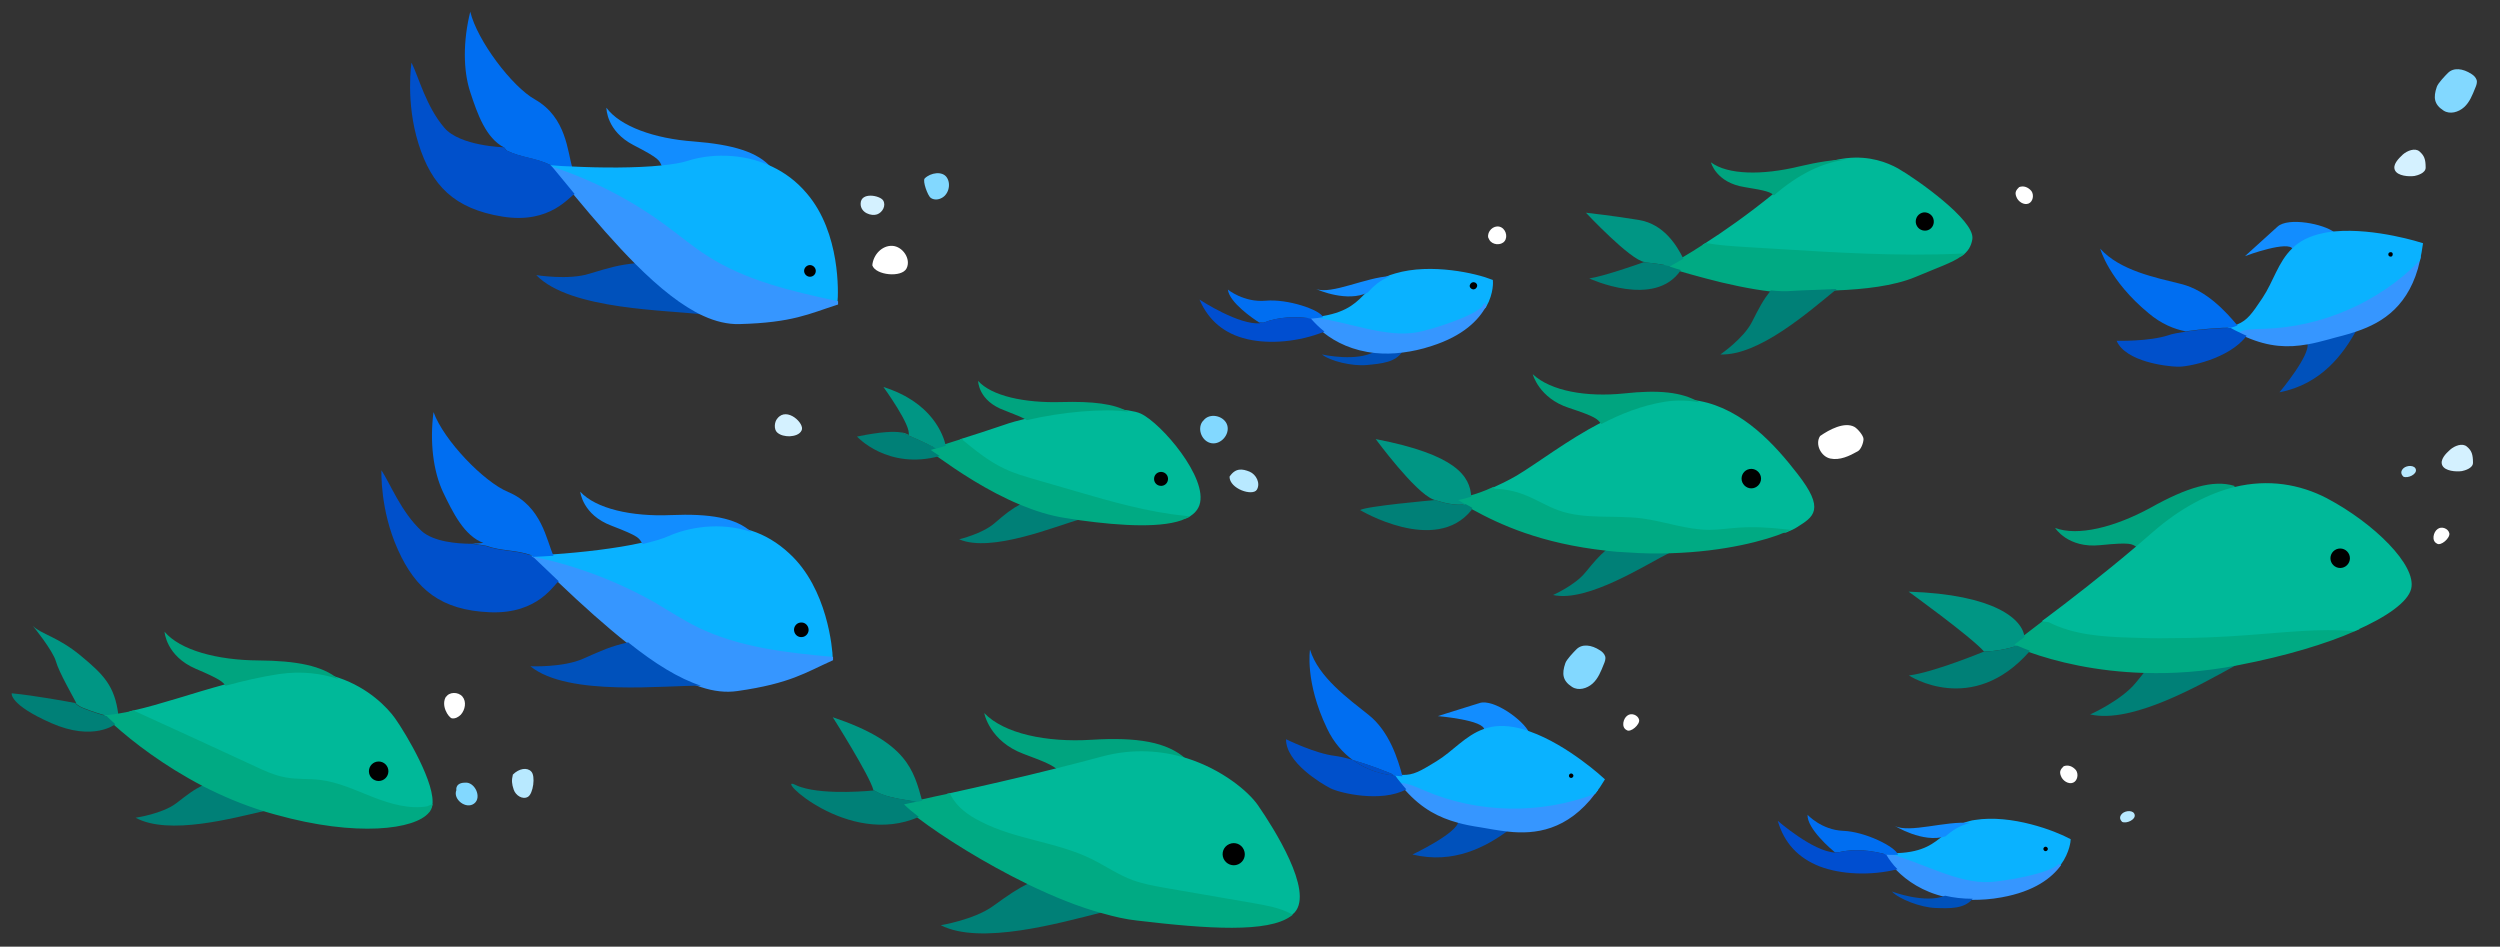 <?xml version="1.0" encoding="utf-8"?>
<!-- Generator: Adobe Illustrator 22.1.0, SVG Export Plug-In . SVG Version: 6.00 Build 0)  -->
<svg version="1.1" xmlns="http://www.w3.org/2000/svg" xmlns:xlink="http://www.w3.org/1999/xlink" x="0px" y="0px"
	 viewBox="0 0 897.9 340" style="enable-background:new 0 0 897.9 340;" xml:space="preserve">
<rect x="0" y="0" width="897.9" height="340" fill="#333333" stroke="none"/>
<style type="text/css">
	.st0{fill:#0051BB;}
	.st1{fill:#128DFF;}
	.st2{fill:#3696FF;stroke:#3696FF;stroke-miterlimit:10;}
	.st3{fill:#0AB2FF;stroke:#0AB2FF;stroke-miterlimit:10;}
	.st4{fill:#0050CB;}
	.st5{fill:#006EF1;}
	.st6{fill:#008077;}
	.st7{fill:#00A47F;}
	.st8{fill:#00AA83;stroke:#00AA83;stroke-miterlimit:10;}
	.st9{fill:#00B999;stroke:#00B999;stroke-miterlimit:10;}
	.st10{fill:#009684;}
	.st11{fill:#004ED0;}
	.st12{fill:#82D8FF;}
	.st13{fill:#B8E9FF;}
	.st14{fill:#FFFFFF;}
	.st15{fill:#D4F1FF;}
</style>
<g id="Layer_1">
	<path d="M859.8,90.8c0.3,0.7,0,1.4-0.7,1.8c-0.7,0.3-1.4,0-1.7-0.7s0-1.4,0.6-1.7C858.7,89.8,859.5,90.1,859.8,90.8z"/>
	<path class="st0" d="M846.4,118.5c-4.8,8.7-12.7,19.5-27.7,22.4c0,0,11.4-13.6,10-17.7c2.5-0.4,5.1-1.1,7.7-1.8
		C839.3,120.5,842.8,119.7,846.4,118.5z"/>
	<path class="st1" d="M838.5,83.5c-1.4,0.1-2.7,0.3-4,0.6c-5.1,1-8.5,2.9-11,5.4c-1.4-3.3-16.5,2.2-17.2,2.5
		c2-1.8,7.8-7.1,11.7-10.6C821.8,77.9,834.7,80.4,838.5,83.5z"/>
	<path class="st2" d="M813.1,117.7c20.7-0.6,41.1-9.6,55.6-24.3c-3.6,16.1-13.2,22-22.3,25.1c-3.6,1.3-7.1,2-10.1,2.9
		c-2.7,0.7-5.2,1.4-7.7,1.8c-6.8,1.2-13.4,1-21.7-2.6c-1-0.4-1.9-0.9-3-1.4l0.2-0.5C807,117.7,810.1,117.8,813.1,117.7z"/>
	<path class="st3" d="M857.4,91.9c0.3,0.7,1.1,0.9,1.7,0.7c0.7-0.3,0.9-1.1,0.7-1.8c-0.3-0.7-1.1-0.9-1.8-0.6
		C857.4,90.5,857.1,91.2,857.4,91.9z M868.7,93.3c-14.5,14.8-34.9,23.7-55.6,24.3c-3,0.1-6.1,0-8.9,1.1l-0.2,0.5
		c-0.9-0.4-1.8-0.9-2.7-1.4c0.9-0.3,1.7-0.5,2.4-0.8c3.9-1.6,5.6-4.2,9.3-9.7c4-6,5.6-12.9,10.6-17.7v0c2.5-2.5,6-4.4,11-5.4
		c1.3-0.3,2.6-0.4,4-0.6c14.4-1.3,31.1,4.1,31.1,4.1C869.4,89.7,869.1,91.6,868.7,93.3z"/>
	<path class="st4" d="M803.9,119.2c-0.9-0.4-1.8-0.9-2.7-1.4c-2.6-0.1-10.2,0.4-16.2,1.3c-2.5,0.4-4.8,0.8-6.2,1.3
		c-6.9,2.3-18.6,2-18.6,2c3.3,7.6,18.1,9.2,21.8,9.3c3.7,0.2,18.7-2.8,24.9-11.1C805.9,120.2,805,119.7,803.9,119.2z"/>
	<path class="st5" d="M783.4,102c9.2,2.3,16.2,10.1,20.2,14.9c-0.7,0.3-1.5,0.6-2.4,0.8c-2.6-0.1-10.2,0.4-16.2,1.3
		c-4.2-0.8-8.8-2.7-13.3-6.5c-14.3-11.8-17.4-23.2-17.4-23.2C761.4,97.2,774.2,99.7,783.4,102z"/>
	<path d="M840.5,196.5c2.2,0,4,1.8,4,4c0,2.2-1.8,4-4,4s-4-1.8-4-4C836.5,198.3,838.3,196.5,840.5,196.5z"/>
	<path class="st6" d="M803.5,238.5c0.2,0,0.3-0.1,0.5-0.1c-14.3,7.9-38.3,21.6-53.3,18.2c0,0,11.2-5,16.4-11.4
		c1.3-1.6,2.4-2.9,3.3-4.1C780.5,241.5,791.6,240.8,803.5,238.5z"/>
	<path class="st7" d="M767.6,196.6c-2-1.3-2.2-1.9-13.3-0.8c-11.6,1.2-16.2-6.2-16.2-6.2c8.1,3.1,21.4-0.2,34.4-7.3
		c12.9-7.2,22.4-10.1,30-7.8l0.2,1c-9.3,2.2-19.2,7.4-29.2,16.1C771.6,193.2,769.6,194.9,767.6,196.6z"/>
	<path class="st8" d="M807.5,227.7c-9.3,0.7-18.7,1-28,1.1v0c-4.8,0.1-9.7,0-14.5-0.2c-9.9-0.3-20.1-1-28.9-5.5v0l-1.4-0.2
		c-3.1,2.4-5.7,4.4-7.7,5.9c-2.3,1.7-3.6,2.7-3.6,2.7c0.3,0.1,0.6,0.3,0.9,0.4c1.4,0.6,2.9,1.2,4.5,1.8c9.8,3.5,24,7,41.5,7.5
		c3-3.6,5.1-5.7,9.1-9v0c-4,3.3-6.1,5.4-9.1,9c10,0.3,21.1-0.4,33.1-2.7c0.2,0,0.3-0.1,0.5-0.1c17.1-3.3,31.2-7.6,41.6-12.1
		C832.9,225.3,820.2,226.8,807.5,227.7z"/>
	<path class="st9" d="M767.6,196.6c2-1.7,3.9-3.4,5.9-5.1c10-8.7,19.9-13.8,29.2-16.1c12-2.9,23.2-1,32.8,4c17,9,32,24,30,32
		c-1.1,4.3-8.1,9.6-20,14.8c-12.6-1.1-25.4,0.5-38.1,1.4c-9.3,0.7-18.7,1.1-28,1.1c-4.8,0.1-9.7,0-14.5-0.2
		c-9.9-0.3-20.1-1-28.9-5.5v0l-1.4-0.2C743.3,216.3,755.7,206.7,767.6,196.6z M844.5,200.5c0-2.2-1.8-4-4-4s-4,1.8-4,4
		c0,2.2,1.8,4,4,4S844.5,202.7,844.5,200.5z"/>
	<path class="st10" d="M724.5,231.9c-3.8,1.3-7.8,2-11.9,2.1c-4.9-5.5-27.1-21.5-27.1-21.5c31,1,41,10,41.6,16.3
		c-2.3,1.7-3.6,2.7-3.6,2.7C723.8,231.6,724.1,231.8,724.5,231.9z"/>
	<path class="st6" d="M712.6,234c4-0.1,8-0.8,11.9-2.1c1.4,0.6,2.9,1.2,4.5,1.8l-0.1,0.3c-20.7,23.5-43.3,8.6-43.3,8.6
		C694.5,241.5,712.6,234,712.6,234L712.6,234z"/>
	<circle cx="734.7" cy="304.9" r="1.3"/>
	<path class="st3" d="M736,304.9c0-0.7-0.6-1.3-1.3-1.3c-0.7,0-1.3,0.6-1.3,1.3c0,0.7,0.6,1.3,1.3,1.3
		C735.4,306.2,736,305.6,736,304.9z M714.7,317.3c-11.8,0.6-24.3-7-36.9-10.4c1.4,0.1,2.7,0.1,3.8,0c9.5-0.4,13.2-3.6,17-6.7
		c2.4-1.9,4.8-3.8,8.8-4.8c0.6-0.2,1.3-0.3,1.9-0.4c13.2-2.1,28.7,3.9,33.9,6.7c0,0-0.2,4.1-3.5,8.7l-0.1-0.1
		C737.3,314.2,719.2,317.1,714.7,317.3z"/>
	<path class="st2" d="M739.8,310.5c-3.2,4.4-9.3,9.2-21,11.3c-3.7,0.7-7.2,0.9-10.4,0.9c-3.6,0-6.9-0.4-9.9-1.1
		c-7.7-1.8-13.3-5.6-17.1-9.5h0c-1.7-1.7-3-3.5-4-5.2c0.2,0,0.3,0,0.4,0c12.6,3.4,25.1,11,36.9,10.4
		C719.2,317.1,737.3,314.2,739.8,310.5L739.8,310.5z"/>
	<path class="st1" d="M680.5,296.6c5.1,2.8,18.5-1.9,27-1c-4,1-6.4,2.8-8.8,4.8C690.6,302.9,680.5,296.6,680.5,296.6z"/>
	<path class="st0" d="M695,326.1c-5.2-0.2-13-3.2-15.5-5.9c0,0,11.9,4.5,19.1,1.5c3,0.7,6.2,1.1,9.9,1.1v0
		C705.5,326.5,700.2,326.3,695,326.1z"/>
	<path class="st5" d="M662,298.4c7.9,0.3,18.8,5.7,19.7,8.6c-1.2,0-2.4,0.1-3.8,0c-5.9-1.6-11.8-2.3-17.6-0.9H659
		c-1.1-0.9-10.1-8.5-9.8-13.5C649.1,292.6,654.2,298.1,662,298.4z"/>
	<path class="st11" d="M653.6,311.2c-7.7-3-12.8-8.4-15.1-16.4c0,0,12.7,11.1,20.6,11.4c0,0,0,0-0.1-0.1h1.3
		c5.9-1.4,11.8-0.7,17.6,0.9c-0.1,0-0.3,0-0.4,0c1,1.7,2.3,3.5,4,5.2C671.8,314.6,661.3,314.1,653.6,311.2z"/>
	<path class="st9" d="M693,82.4c1.6-0.9,2.1-3,1.1-4.5c-0.9-1.5-2.9-2.1-4.5-1.1c-1.6,0.9-2.1,3-1.2,4.5
		C689.4,82.9,691.4,83.4,693,82.4z M681.4,60.9c7,4,27.4,18.6,26.5,24.9c-0.4,2.5-1.5,4.3-3.7,5.8c-22.5,1-45.1-0.4-67.6-1.8
		c-3.3-0.2-6.6-0.4-9.9-0.6c-4.7-0.3-9.4-0.6-14-1.4c6.7-4.3,15.3-10.3,24.4-17.7c0.5-0.4,0.9-0.7,1.4-1.1
		c9.4-7.8,17.8-10.9,24.8-11.7C671.4,56.4,677.6,58.8,681.4,60.9z"/>
	<path d="M694.1,77.9c0.9,1.6,0.4,3.6-1.1,4.5s-3.6,0.4-4.5-1.2c-0.9-1.5-0.4-3.6,1.2-4.5C691.2,75.8,693.2,76.4,694.1,77.9z"/>
	<path class="st8" d="M636,104.2c-7-0.8-15.9-2.7-23.3-4.7c-3.4-0.9-6.6-1.8-9-2.5c-1.8-0.5-3.2-1-4.1-1.3c0,0,0.1,0,0.2-0.1
		c0.5-0.3,2.2-1.2,4.7-2.7c2.2-1.3,5-3,8.2-5.1c4.6,0.8,9.3,1.1,14,1.4c3.3,0.2,6.6,0.4,9.9,0.6c22.5,1.4,45,2.8,67.6,1.8
		c-3.2,2.3-8.6,4.1-16.4,7.4c-7.9,3.3-18.5,4.4-28.1,4.8c-6.2,0.3-11.9,0.4-16.3,0.7C641.4,104.7,638.9,104.6,636,104.2z"/>
	<path class="st6" d="M643.4,104.5c4.4-0.3,10.1-0.4,16.3-0.7c-10.2,8.3-28,24-41.8,23.5c0,0,8.3-5.7,11.3-11.6
		c2.8-5.5,3.9-7.7,6.8-11.4C638.9,104.6,641.4,104.7,643.4,104.5z"/>
	<path class="st7" d="M637.1,70.2c-1-1.1-2.3-1.7-10.5-3c-10.3-1.6-12.1-8.9-12.1-8.9c6,4.5,18.4,4.7,31.6,1.5
		c6.8-1.6,12.5-2.5,17.2-2.5c-7,0.8-15.4,3.9-24.8,11.7C638,69.4,637.6,69.8,637.1,70.2z"/>
	<path class="st10" d="M588.6,79c9.1,1.5,13.7,9.3,16,13.9c-2.5,1.5-4.2,2.4-4.7,2.7c-3.2-0.7-6.3-1.1-9.5-1.4
		c0.2-0.1,0.3-0.1,0.3-0.1c-5-0.5-21.1-17.7-21.1-17.7S579.5,77.5,588.6,79z"/>
	<path class="st6" d="M590.3,94.2c3.2,0.2,6.4,0.7,9.5,1.4c-0.1,0.1-0.2,0.1-0.2,0.1c0.9,0.3,2.3,0.8,4.1,1.3v0
		c-9.3,14-32.9,3-32.9,3C575.8,99.3,588.3,94.9,590.3,94.2z"/>
	<path class="st9" d="M575.1,152.3c7.1-3.6,14.7-6.7,22.8-8c4.4-0.7,8.5-0.6,12.4,0.2c15.5,2.9,27,15.8,34.9,26
		c9.9,12.7,5.6,14.8,0,18.4c-0.9,0.6-2.2,1.2-3.9,1.9c-5.5-0.6-11.1-1-16.7-0.6c-3.6,0.2-7.1,0.8-10.7,0.8c-8.2,0-16-3.1-24.1-4.1
		c-10-1.3-20.6,0.5-30.1-2.9c-4.2-1.5-8.1-4-12.3-5.6c-3.5-1.4-7.2-2.1-11-2.2l-0.2-0.5c2.6-1.2,5.6-2.6,8.7-4.4
		C552.6,166.7,563,158.6,575.1,152.3z M632.5,171.9c0-1.9-1.6-3.5-3.5-3.5c-1.9,0-3.5,1.6-3.5,3.5s1.6,3.5,3.5,3.5
		C630.9,175.4,632.5,173.8,632.5,171.9z"/>
	<path d="M629,168.4c1.9,0,3.5,1.6,3.5,3.5s-1.6,3.5-3.5,3.5c-1.9,0-3.5-1.6-3.5-3.5S627,168.4,629,168.4z"/>
	<path class="st7" d="M597.9,144.3c-8.1,1.3-15.7,4.3-22.8,8c-1.4-1.8-1.6-2.5-11.6-5.8c-10.8-3.5-13-12.1-13-12.1
		c6.5,6.1,19.4,8.3,32.9,6.9c12-1.3,20.7-0.6,26.9,3.2C606.5,143.8,602.3,143.6,597.9,144.3z"/>
	<path class="st6" d="M600.1,198.3c-8.6,4.2-29.9,18.2-42.3,15.4c0,0,7.9-3.5,11.6-8.1c3.3-4,4.7-5.7,7.6-8.2
		c2.4,0.3,4.9,0.5,7.5,0.7C590,198.4,595.2,198.4,600.1,198.3z"/>
	<path class="st8" d="M577,197.3c-23.5-2.6-38-9.3-48.2-14.9c-0.9-0.4-1.7-0.9-2.5-1.4c-0.9-0.5-1.8-1-2.6-1.4c0,0,1.7-0.3,4.7-1.2
		c2.1-0.6,4.8-1.5,7.8-2.9l0.2,0.5c3.8,0.1,7.5,0.8,11,2.2c4.2,1.6,8,4.1,12.3,5.6c9.5,3.4,20.1,1.6,30.1,2.9
		c8.1,1.1,16,4.1,24.1,4.1c3.6,0,7.2-0.6,10.7-0.8c5.6-0.4,11.1,0,16.7,0.6c-7.2,3-21.7,7-41.2,7.6c-4.9,0.2-10.1,0.1-15.6-0.3
		C581.9,197.8,579.4,197.6,577,197.3z"/>
	<path class="st6" d="M528.5,183.2c-13,16.2-40,0-40,0c2.1-1.4,25.8-3.5,26.9-3.6c0,0,0,0,0,0c3.6,1.2,7.2,2,10.9,1.5l0-0.1
		c0.8,0.4,1.6,0.9,2.5,1.4L528.5,183.2z"/>
	<path class="st10" d="M526.3,181.1c-3.7,0.5-7.4-0.4-10.9-1.5c0,0,0,0,0,0c-0.2-0.1-0.4-0.1-0.6-0.2c-6.6-2.5-20.7-21.7-20.7-21.7
		c29,5.6,33.9,13.4,34.3,20.7c-2.9,0.9-4.7,1.2-4.7,1.2C524.6,180.1,525.5,180.6,526.3,181.1L526.3,181.1z"/>
	<circle cx="564.3" cy="278.6" r="1.3"/>
	<path class="st1" d="M533.1,262.2c0.2-3.6-16.7-5-16.7-5c2.5-0.8,10-3.1,15-4.7c5-1.6,15.7,6.1,17.8,10.6c-1.3-0.4-2.6-0.8-3.9-1.2
		C540.4,260.7,536.5,261,533.1,262.2L533.1,262.2L533.1,262.2z"/>
	<path class="st0" d="M531.5,296.6c3,0.5,6.5,1.2,10.3,1.6c-8,5.9-19.7,12.3-34.5,8.7c0,0,16.1-7.6,16.5-11.9
		C526.2,295.6,528.8,296.1,531.5,296.6z"/>
	<path class="st2" d="M511.9,283.5c19.1,8.1,41.3,8.5,60.7,1.2c-10,13.2-21.3,14.5-30.8,13.5c-3.8-0.4-7.2-1.1-10.3-1.6
		c-2.7-0.4-5.3-0.9-7.8-1.6c-6.6-1.8-12.6-4.8-18.6-11.5c-0.7-0.8-1.4-1.6-2.1-2.5l0.4-0.3C506.4,280.9,509.2,282.3,511.9,283.5z"/>
	<path class="st3" d="M564.3,279.9c0.7,0,1.3-0.6,1.3-1.3c0-0.7-0.6-1.3-1.3-1.3c-0.7,0-1.3,0.6-1.3,1.3
		C563,279.4,563.6,279.9,564.3,279.9z M503.6,278.8c4.2,0.2,6.9-1.5,12.5-4.9c6.1-3.7,10.4-9.3,17-11.6c3.3-1.2,7.2-1.5,12.3-0.3
		c1.3,0.3,2.6,0.7,3.9,1.2c13.6,4.8,26.5,16.8,26.5,16.8c-1,1.7-2.1,3.3-3.2,4.7c-19.4,7.3-41.6,7-60.7-1.2
		c-2.8-1.2-5.5-2.5-8.5-2.8L503,281c-0.6-0.8-1.2-1.6-1.9-2.5C502,278.7,502.9,278.8,503.6,278.8z"/>
	<path class="st5" d="M491.6,256.8c7.4,5.9,10.5,15.9,12.1,22c-0.8,0-1.6-0.1-2.5-0.2c-2.3-1.2-9.5-3.9-15.3-5.6
		c-3.4-2.5-6.8-6.1-9.3-11.4c-8-16.7-6.1-28.3-6.1-28.3C473.5,243.2,484.2,250.9,491.6,256.8z"/>
	<path class="st4" d="M505.1,283.5c-9.1,4.9-24,1.3-27.3-0.4c-3.3-1.7-16-9.3-15.9-17.6c0,0,10.5,5.2,17.7,6
		c1.5,0.2,3.8,0.7,6.2,1.4c7.5,5.5,15.3,5.6,15.3,5.6c0.6,0.9,1.2,1.7,1.9,2.5C503.7,281.9,504.4,282.7,505.1,283.5z"/>
	<path class="st4" d="M485.8,272.9c5.8,1.7,13,4.4,15.3,5.6C501.1,278.6,493.3,278.4,485.8,272.9z"/>
	<path class="st3" d="M530.5,102.9c0.2-0.7-0.3-1.4-1-1.5c-0.7-0.2-1.4,0.3-1.6,1c-0.2,0.7,0.3,1.4,1,1.5S530.3,103.7,530.5,102.9z
		 M509.3,119.9c-11.6,2.1-25-3.7-37.9-5.4c1.4-0.1,2.7-0.3,3.8-0.5c9.4-1.6,12.6-5.3,16-8.8c2.1-2.2,4.3-4.4,8.1-5.9
		c0.6-0.2,1.2-0.4,1.9-0.6c12.8-3.8,29,0,34.5,2.2c0,0,0.4,4.1-2.3,9l-0.1-0.1v0C531.3,113.8,513.8,119,509.3,119.9z"/>
	<path d="M529.5,101.4c0.7,0.1,1.2,0.8,1,1.5c-0.2,0.7-0.9,1.2-1.6,1s-1.2-0.8-1-1.5C528.1,101.7,528.8,101.2,529.5,101.4z"/>
	<path class="st0" d="M474.8,127.3c0.9,0.2,12.6,2.7,19.1-1.1v0c3,0.3,6.4,0.3,9.9-0.2v0.1c-2.5,4.1-7.7,4.5-12.9,5
		C485.7,131.6,477.7,129.7,474.8,127.3z"/>
	<path class="st1" d="M499.3,99.2c-3.8,1.5-6,3.6-8.1,5.9c-7.3,3.5-17.5-0.8-18.5-1.3C478.2,105.9,490.8,99.5,499.3,99.2z"/>
	<path class="st2" d="M475.7,119.1c-1.9-1.5-3.5-3.1-4.7-4.6c0.2,0,0.3,0,0.4-0.1c12.9,1.7,26.4,7.6,37.9,5.4
		c4.4-0.8,21.9-6.1,23.9-10.1v0l0.1,0.1c-2.6,4.8-8,10.4-19.3,14c-3.6,1.2-7,1.9-10.1,2.3c-3.6,0.5-6.9,0.5-9.9,0.2
		C486,125.5,480,122.5,475.7,119.1z"/>
	<path class="st5" d="M454.6,108c7.8-0.7,19.4,3.2,20.6,5.9c-1.2,0.2-2.4,0.4-3.8,0.5c-6.1-0.8-12-0.7-17.6,1.5l-1.6-0.1
		c-2.2-1.4-10.7-7.2-11.2-11.8C441,104,446.7,108.7,454.6,108z"/>
	<path class="st11" d="M475.7,119.1c-9.2,3.7-19.7,4.6-27.8,2.7c-8.1-1.9-13.8-6.6-17.1-14.2c0.8,0.5,14.2,9.2,21.8,8.5
		c0,0-0.2-0.1-0.5-0.3l1.6,0.1c5.6-2.2,11.5-2.3,17.6-1.5c-0.1,0-0.3,0-0.4,0.1C472.2,116,473.8,117.6,475.7,119.1z"/>
	<path class="st9" d="M405.2,147.9c1.8,0.3,3.2,0.6,4.3,1.1c7.3,3.4,24,23,20.8,32.3c-0.7,1.9-2.2,3.4-4.5,4.4
		c-13.4-1.3-26.5-5.1-39.5-8.9c-4.7-1.4-9.4-2.7-14.1-4.1c-3.8-1.1-7.7-2.2-11.3-3.9c-5.7-2.7-10.7-6.6-15.5-10.6h0v0l0-0.1
		c4.2-1.3,9.4-3,15.3-5c2.5-0.9,5.2-1.6,8.1-2.3C381.4,148,396.8,146.7,405.2,147.9z M417.2,174.5c1.4-0.1,2.4-1.3,2.3-2.7
		c-0.1-1.4-1.3-2.4-2.7-2.3c-1.4,0.1-2.4,1.3-2.3,2.7C414.6,173.6,415.8,174.6,417.2,174.5z"/>
	<path d="M419.5,171.8c0.1,1.4-0.9,2.6-2.3,2.7c-1.4,0.1-2.6-0.9-2.7-2.3c-0.1-1.4,0.9-2.6,2.3-2.7
		C418.2,169.4,419.4,170.4,419.5,171.8z"/>
	<path class="st6" d="M382.5,185.5c1.9,0.3,3.9,0.6,5.8,0.9c-8.8,2.4-32.2,12.3-43.8,7.3c0,0,8.3-2,12.6-5.7
		c4.2-3.6,5.8-4.9,9.7-7.1C371.9,183,377.2,184.7,382.5,185.5z"/>
	<path class="st7" d="M351.3,136.8c4.8,5.4,16.6,8,30,7.6c11.1-0.3,18.9,0.6,23.9,3.5c-8.4-1.3-23.8,0-36.4,3
		c-1.2-0.8-3.4-1.7-8-3.5C351.3,144,351.3,136.8,351.3,136.8z"/>
	<path class="st8" d="M366.8,180.9c-12.1-5-22.9-12.4-29.4-17c-1.2-0.9-2.3-1.7-3.2-2.3c0,0,0.7-0.2,2-0.6c0.9-0.3,2-0.6,3.4-1
		c1.6-0.5,3.5-1.1,5.7-1.8l0,0.1v0h0c4.9,4,9.8,8,15.5,10.6c3.6,1.7,7.5,2.8,11.3,3.9c4.7,1.4,9.4,2.7,14.1,4.1
		c13,3.8,26,7.5,39.5,8.9c-7.6,3.5-22.9,2.6-37.5,0.6c-1.9-0.3-3.9-0.6-5.8-0.9C377.2,184.7,371.9,183,366.8,180.9z"/>
	<path class="st6" d="M337.5,163.8c-18.7,5.1-29.7-7-29.7-7c8.7-1.8,13.3-1.9,15.8-1.5c4.3,1.7,8.5,3.6,12.7,5.7
		c-1.3,0.4-2,0.6-2,0.6C335.2,162.2,336.2,163,337.5,163.8z"/>
	<path class="st10" d="M323.6,155.3c2.3,0.3,2.7,1,2.7,1c1.3-3.1-9-17.3-9-17.3c17.5,5.5,21.5,17.2,22.4,21.1
		c-1.4,0.4-2.5,0.7-3.4,1C332.1,158.9,327.9,157,323.6,155.3z"/>
	<path d="M447.3,305c1,2.3-0.1,4.9-2.3,5.9s-4.9-0.1-5.9-2.3c-1-2.3,0.1-4.9,2.3-5.9C443.6,301.7,446.3,302.7,447.3,305z"/>
	<path class="st7" d="M353.5,256.1c7.1,7.4,22.3,10.6,38.5,9.6c16.3-1,27.2,0.7,34.1,7l0,0.1c-8.7-2.7-19-3.6-30.2-0.6
		c-5,1.4-10.5,2.8-16.2,4.2c-1.3-1.3-3.8-2.6-12-5.6C355.3,266.2,353.5,256.1,353.5,256.1z"/>
	<path class="st6" d="M369.5,317.2c8.9,4.3,18.1,8.1,26.6,10.4c-15.5,3.9-44,12-58.2,4.7c0,0,12.1-2,18.8-6.9
		C362.4,321.3,365,319.5,369.5,317.2z"/>
	<path class="st9" d="M379.7,276.4c5.7-1.4,11.3-2.9,16.2-4.2c11.1-3,21.4-2.1,30.2,0.6c12.6,4,21.9,11.8,25.3,16.7
		c5.8,8.4,19.8,30.6,13.2,37.9c-0.4,0.4-0.9,0.8-1.4,1.2c-4-2.1-8.6-2.9-13.1-3.7c-10.8-1.9-21.6-3.7-32.4-5.6
		c-3.8-0.7-7.6-1.3-11.2-2.7c-5.2-1.9-9.8-5.2-14.8-7.6c-12.6-6.2-27.4-7.1-39.9-13.5c-4.4-2.3-8.6-5.4-11-9.7h0l-0.1-0.3
		C351.6,283.1,366.2,279.8,379.7,276.4z M444.9,310.9c2.3-1,3.3-3.6,2.3-5.9c-1-2.3-3.6-3.3-5.9-2.3c-2.3,1-3.3,3.6-2.3,5.9
		C440,310.8,442.6,311.9,444.9,310.9z"/>
	<path class="st8" d="M369.5,317.2c-15.6-7.6-30.4-16.9-39.5-23.8c-2.1-1.6-3.9-3.1-5.3-4.4c0,0,1.7-0.3,4.6-1
		c0.6-0.1,1.2-0.3,1.9-0.4c2.6-0.6,5.9-1.3,9.7-2.1l0.1,0.3h0c2.3,4.4,6.5,7.5,11,9.7c12.5,6.5,27.3,7.3,39.9,13.5
		c5,2.5,9.6,5.7,14.8,7.6c3.6,1.3,7.4,2,11.2,2.7c10.8,1.9,21.6,3.7,32.4,5.6c4.5,0.8,9.1,1.6,13.1,3.7c-8,5.9-29.3,4.6-55.2,1.5
		c-3.7-0.4-7.7-1.3-11.9-2.5C387.6,325.3,378.4,321.5,369.5,317.2z"/>
	<path class="st10" d="M331.2,287.6c-0.7,0.2-1.3,0.3-1.9,0.4c-2.2-0.3-4.4-0.7-6.6-1.1c-1.9-0.4-3.8-0.8-5.7-1.5
		c-1.2-0.4-2.2-1-3.3-1.6c-1.3-5.2-14.6-26.2-14.6-26.2C325.9,266.6,328.1,276.6,331.2,287.6z"/>
	<path class="st6" d="M330,293.4c-25.5,11.3-52.6-15.5-44.3-11.5c0.6,0.3,1.3,0.6,2,0.8c9.1,3,26.1,1.2,26.1,1.2
		c0-0.1,0-0.1-0.1-0.2c1,0.6,2.1,1.2,3.3,1.6c1.8,0.7,3.8,1.2,5.7,1.5c2.2,0.4,4.4,0.8,6.6,1.1c-2.9,0.6-4.6,1-4.6,1
		C326.1,290.3,327.9,291.8,330,293.4z"/>
	<circle cx="290.9" cy="97.3" r="2.6"/>
	<path class="st1" d="M249.1,50.8c14.1,1.1,23.2,3.8,28,9.5c-10.9-5.2-22.7-4.3-29.8-2.1c-2.4,0.8-5.7,1.3-9.5,1.7
		c-1.1-2.3-0.4-2.7-10.3-7.8c-9.6-5-9.7-13-9.7-13.4C222.7,45.4,235.1,49.8,249.1,50.8z"/>
	<path class="st0" d="M228.5,94.5c8.6,8.6,16.6,15.1,24.2,18.5c-12.2-1.7-47.9-1.5-60.1-14.2c0,0,11.6,1.9,19.1-0.5
		C219.3,96,222,95.2,228.5,94.5z"/>
	<path class="st5" d="M192.1,35.7c11.5,6.5,11.7,19.1,13.5,24.6c-2.6-0.1-5.1-0.3-7.2-0.4l-0.7-0.6c-5.2-2.6-10.5-2.6-15.7-5.2
		l-0.9-1.1c-6.6-3.4-9.6-12-12.2-19.9s-2.6-18.4,0-28.9C171.4,14.6,183.9,31.1,192.1,35.7z"/>
	<path class="st3" d="M293.5,97.3c0-1.4-1.2-2.6-2.6-2.6s-2.6,1.2-2.6,2.6s1.2,2.6,2.6,2.6S293.5,98.8,293.5,97.3z M198.9,60.6
		c-0.2-0.2-0.4-0.5-0.6-0.7c2.2,0.2,4.6,0.3,7.2,0.4c10.2,0.5,22.8,0.6,32.3-0.4c3.8-0.4,7.1-0.9,9.5-1.7c7.1-2.3,18.9-3.1,29.8,2.1
		c4.4,2.1,8.6,5.1,12.3,9.5c12,14,11.2,35.6,10.9,38.8c-16.2-3.5-32.7-7.3-46.6-16.2c-5.1-3.3-9.7-7.2-14.6-10.7
		C227,72.7,213.4,65.5,198.9,60.6z"/>
	<path class="st2" d="M206.5,69.7L206.5,69.7c-2.5-2.9-5-6-7.5-9.1c14.4,4.9,28.1,12,40.3,21.1c4.9,3.6,9.5,7.5,14.6,10.7
		c13.9,8.9,30.4,12.7,46.6,16.2c0,0.3,0,0.4,0,0.4c-10,3.2-15.9,6.4-35,6.9c-4.1,0.1-8.3-0.9-12.7-2.9c-7.6-3.5-15.6-9.9-24.2-18.5
		C221.6,87.5,214.3,79.1,206.5,69.7z"/>
	<path class="st4" d="M198.3,59.9c0.2,0.2,0.4,0.5,0.6,0.7c2.6,3.2,5.1,6.2,7.5,9.1c-1.7,0.5-8.5,10.9-25.9,8.1S155,66.6,150.3,51.6
		c-4.7-15-2.5-29.1-2.5-29.1c2.6,5.2,5.2,15.7,11.8,23.4c5.6,6.6,21.4,7,21.4,7l0.9,1.1c5.2,2.6,10.5,2.6,15.7,5.2L198.3,59.9z"/>
	<path class="st3" d="M288.1,228.8c1.4-0.2,2.5-1.5,2.3-2.9c-0.2-1.4-1.5-2.5-2.9-2.3c-1.4,0.2-2.5,1.5-2.3,2.9
		C285.4,228,286.7,229,288.1,228.8z M298.6,236.4c-16.5-1.5-33.3-3.4-48.2-10.6c-5.4-2.6-10.5-6-15.7-9c-13.3-7.5-27.7-13-42.6-16.2
		c-0.2-0.2-0.4-0.4-0.7-0.6c2.2-0.1,4.6-0.2,7.3-0.4c10.2-0.7,22.7-2.1,32-4.2c3.7-0.8,6.9-1.8,9.2-2.8c6.9-3.1,18.5-5.4,29.9-1.5
		c4.6,1.5,9.1,4.1,13.3,8C296.8,211.6,298.5,233.3,298.6,236.4z"/>
	<path d="M285.2,226.5c-0.2-1.4,0.9-2.8,2.3-2.9c1.4-0.2,2.7,0.8,2.9,2.3c0.2,1.4-0.9,2.8-2.3,2.9C286.7,229,285.4,228,285.2,226.5z
		"/>
	<path class="st2" d="M250.5,225.8c14.9,7.2,31.7,9.1,48.2,10.6c0,0.2,0,0.4,0,0.4c-9.6,4.3-15,8.2-33.9,10.9
		c-4.1,0.6-8.4,0.1-12.9-1.4h0c-8-2.5-16.7-8-26.2-15.6h0c-7.7-6.1-16-13.5-24.8-21.9c-2.8-2.7-5.6-5.4-8.6-8.2
		c14.9,3.2,29.3,8.7,42.6,16.2C240,219.8,245,223.1,250.5,225.8z"/>
	<path class="st0" d="M251.8,246.3c-12.3-0.3-47.7,4.1-61.3-7c0,0,11.7,0.5,18.9-2.7c7.2-3.2,9.8-4.4,16.2-5.9h0
		C235.1,238.3,243.8,243.7,251.8,246.3z"/>
	<path class="st1" d="M240.9,185c14.1-0.6,23.4,1,29,6.1c-11.4-3.9-23-1.6-29.9,1.5c-2.3,1-5.5,1.9-9.2,2.8
		c-1.4-2.2-0.8-2.6-11.2-6.6c-10.4-3.9-11.2-12.2-11.2-12.2C214,182.7,226.8,185.6,240.9,185z"/>
	<path class="st5" d="M182.5,176.7c12.2,5.1,13.8,17.6,16.3,22.9c-2.6,0.2-5.1,0.3-7.3,0.4l-0.7-0.6c-5.5-2-10.7-1.4-16.2-3.4
		l-5.1-0.8c2.4,0,4.1-0.2,4.1-0.2c-6.9-2.6-10.9-10.8-14.5-18.3c-3.5-7.5-4.8-17.9-3.4-28.7C159.4,158.2,173.8,173.1,182.5,176.7z"
		/>
	<path class="st4" d="M192.1,200.6c2.9,2.8,5.8,5.5,8.6,8.2c-1.6,0.7-7.1,11.8-24.7,11.1c-17.6-0.7-26.7-8.2-33.1-22.5
		c-6.5-14.4-5.9-28.5-5.9-28.5c3.2,4.9,7.1,15,14.4,21.8c4.3,3.9,12.9,4.6,18,4.6l5.1,0.8c5.5,2,10.7,1.4,16.2,3.4l0.7,0.6
		C191.7,200.2,191.9,200.4,192.1,200.6z"/>
	<path class="st9" d="M132.5,277c0,1.9,1.5,3.5,3.5,3.5c1.9,0,3.5-1.5,3.5-3.5s-1.6-3.5-3.5-3.5C134.1,273.5,132.5,275.1,132.5,277z
		 M121.5,243.9c10.6,3.6,17.3,10.6,20,14.4c3.9,5.5,14.9,24,13.2,31.3l-1.2,0.5c-6.6,1.2-13.3-0.8-19.6-3.3
		c-6.2-2.4-12.4-5.4-19-6.2c-4.1-0.5-8.3-0.2-12.4-0.9c-4-0.7-7.7-2.4-11.3-4.1c-14.4-6.6-28.9-13.3-43.3-19.9
		c10.1-2.3,21.2-6.2,33-9.4c6.2-1.7,12.7-3.2,19.2-4.2C108.4,240.8,115.5,241.8,121.5,243.9z"/>
	<circle cx="136" cy="277" r="3.5"/>
	<path class="st7" d="M92.7,237.2c13.8,0.1,23.1,1.9,28.8,6.7c-5.9-2-13.1-3-21.3-1.8c-6.6,1-13,2.5-19.2,4.2
		c-0.9-1.4-2.2-2.5-10.7-6.1c-10.7-4.6-11.2-13.3-11.2-13.3C64.7,233.5,77.9,237.1,92.7,237.2z"/>
	<path class="st6" d="M73.2,281.9c6.8,3.5,14.3,6.7,22.5,9.2c-12,2.7-35,9.1-47,2.6c0,0,9.6-1.4,14.6-5.2
		C67.7,285.1,69.6,283.6,73.2,281.9z"/>
	<path class="st10" d="M29,235.5c8.2,6.8,12.2,10.8,13.5,21.2c-1.2,0.2-2.5,0.4-3.7,0.5c-2.7-0.7-5.4-1.6-8-2.6
		c-1.4-0.5-2.8-1.1-3.7-2.2c0.2,0,0.3,0.1,0.3,0.1c-1-2-6.2-11-7.3-14.9c-1.1-4-8.3-12.8-8.3-12.8C14.8,227.8,20.8,228.7,29,235.5z"
		/>
	<path class="st8" d="M38.8,257.3c1.2-0.1,2.4-0.3,3.7-0.5c1.8-0.3,3.6-0.6,5.4-1.1c14.4,6.6,28.9,13.2,43.3,19.9
		c3.6,1.7,7.3,3.4,11.3,4.1c4.1,0.8,8.3,0.4,12.4,0.9c6.6,0.8,12.8,3.8,19,6.2c6.2,2.4,13,4.4,19.6,3.3l1.2-0.5
		c-0.1,0.5-0.3,1-0.6,1.4c-0.1,0.2-0.2,0.3-0.4,0.5c-4.7,5.8-25.3,8.8-54.6,0.6c-1.2-0.3-2.4-0.7-3.5-1c-8.2-2.5-15.7-5.7-22.5-9.2
		C58.9,274.5,48,266,41.4,260.1c-1.1-1-2.2-1.9-3-2.8C38.5,257.3,38.7,257.3,38.8,257.3z"/>
	<path class="st6" d="M38.4,257.3c0.9,0.8,1.9,1.8,3,2.8c0,0-7.8,6.3-23-0.4S4.2,249,4.2,249c8.3,0.8,20.8,3.1,22.8,3.5
		c0.9,1.1,2.4,1.7,3.7,2.2c2.6,1,5.3,1.9,8,2.6C38.7,257.3,38.5,257.3,38.4,257.3z"/>
</g>
<g id="Layer_2">
	<path class="st12" d="M167,281.1c-2.2,0-3.3,1.1-3.1,2.7c-1.3,3.3,3.5,7,6.4,4.8S170.5,280.7,167,281.1"/>
	<path class="st13" d="M441.6,171.2c0,4.4,8.3,7.1,9.8,4.7c1.4-2.3-0.2-5.5-2.6-6.5C446.3,168.4,443.8,167.9,441.6,171.2"/>
	<path class="st13" d="M184.2,278.2c-0.5,2.1-0.4,3.3,0.3,5.4s3.2,3.7,5.1,2.6c1.9-1.1,2.8-7.5,1.2-9.1
		C189.3,275.5,186.4,276,184.2,278.2"/>
	<path class="st12" d="M431.8,151.5c-1.9,2.8,0,7.2,3.4,7.7c3.3,0.5,6.5-3.1,5.6-6.4c-0.9-3.2-5.6-4.6-8.1-2.3"/>
	<path class="st14" d="M160.3,250c-2.2,3.3,0.8,7.7,2,8c1.2,0.2,2.4-0.5,3.2-1.3c1.6-1.8,2.1-4.7,0.6-6.5s-4.9-1.8-6,0.3"/>
	<path class="st14" d="M313.3,95.3c1.2,3.6,10.6,4.5,12.3,1.1c1.7-3.4-1.4-7.9-5.1-8.1C316.8,88.1,313.6,91.5,313.3,95.3"/>
	<path class="st15" d="M279.2,150.3c-1.1,1.2-1.3,3.9-0.1,5s2.9,1.4,4.5,1.4c1.7-0.1,3.6-0.6,4.3-2.1
		C289.2,152.2,282.6,145.9,279.2,150.3"/>
	<path class="st15" d="M309.1,73.2c0,3.3,3.9,4.5,5.9,3.8s3.3-3.2,2.2-5S309.1,68.8,309.1,73.2"/>
	<path class="st14" d="M534.9,86.1c1,1.9,4.2,2.2,5.5,0.5c1.3-1.7,0.3-4.7-1.9-5.2s-4.4,1.7-4,3.9"/>
	<path class="st12" d="M332.1,64.1c-0.8,1,1.1,6.1,2.1,6.9c1,0.8,2.5,0.8,3.6,0.3c2.8-1.1,3.9-5,2.3-7.5
		C338.5,61.3,334.2,62,332.1,64.1"/>
	<path class="st12" d="M566.2,233.2c-1,1-3.6,3.7-4,5c-1.3,3.8-1,6.3,2.4,8.5c2.3,1.5,5.4,0.6,7.4-1.2s3-4.4,4-6.9
		c0.4-0.9,0.8-2,0.5-2.9c-0.3-0.9-1-1.6-1.8-2.1C571.5,231.5,568.2,231.2,566.2,233.2"/>
	<path class="st13" d="M762.2,295.2c1.6,0.7,4.8-0.8,4.5-2.5c-0.3-1.8-3.2-1.7-4.5-0.5C761.2,293.2,761.2,294.2,762.2,295.2"/>
	<path class="st15" d="M860.2,61.2c1,2,4.9,2.3,7,2c1-0.2,4-1,4-3c0-3-0.5-4.3-2.2-5.8c-1.6-1.4-4.4-0.3-6,1.1
		C861.4,57,859.2,59.2,860.2,61.2"/>
	<path class="st14" d="M584.2,262.2c1.4,1.1,4.9-2,4.5-3.7s-2.8-2.6-4.2-1.5C583,258,582.2,261.2,584.2,262.2"/>
	<path class="st14" d="M875.2,195.2c1.4,1.1,4.9-2,4.5-3.7s-2.8-2.6-4.2-1.5C874,191,873.2,194.2,875.2,195.2"/>
	<path class="st14" d="M725.2,67.2c-1,1-1.7,1.8-1,3.5c0.6,1.7,2.7,3.1,4.4,2.4c1.6-0.7,2-3.1,1-4.5
		C728.4,67.2,726.8,66.6,725.2,67.2"/>
	<path class="st14" d="M741.2,275.2c-1,1-1.7,1.8-1,3.5c0.6,1.7,2.7,3.1,4.4,2.4c1.6-0.7,2-3.1,1-4.5
		C744.4,275.2,742.8,274.6,741.2,275.2"/>
	<path class="st12" d="M879.2,26.2c-1,1-3.6,3.7-4,5c-1.3,3.8-1,6.3,2.4,8.5c2.3,1.5,5.4,0.6,7.4-1.2s3-4.4,4-6.9
		c0.4-0.9,0.8-2,0.5-2.9c-0.3-0.9-1-1.6-1.8-2.1C884.5,24.5,881.2,24.2,879.2,26.2"/>
	<path class="st13" d="M863.2,171.2c1.6,0.7,4.8-0.8,4.5-2.5s-3.2-1.7-4.5-0.5C862.2,169.2,862.2,170.2,863.2,171.2"/>
	<path class="st15" d="M877.2,167.2c1,2,4.9,2.3,7,2c1-0.2,4-1,4-3c0-3-0.5-4.4-2.2-5.8c-1.6-1.4-4.4-0.3-6,1.1
		S876.2,165.2,877.2,167.2"/>
	<path class="st14" d="M653.7,156.6c-1.9,2.9,0.3,7.4,3.7,8.1c3.4,0.7,6.8-0.9,9.8-2.6c1.2-0.6,2.1-3.1,2.1-4.4
		c0-1.3-2.2-3.8-3.3-4.4C662.4,151.4,657,154.3,653.7,156.6"/>
</g>
</svg>
